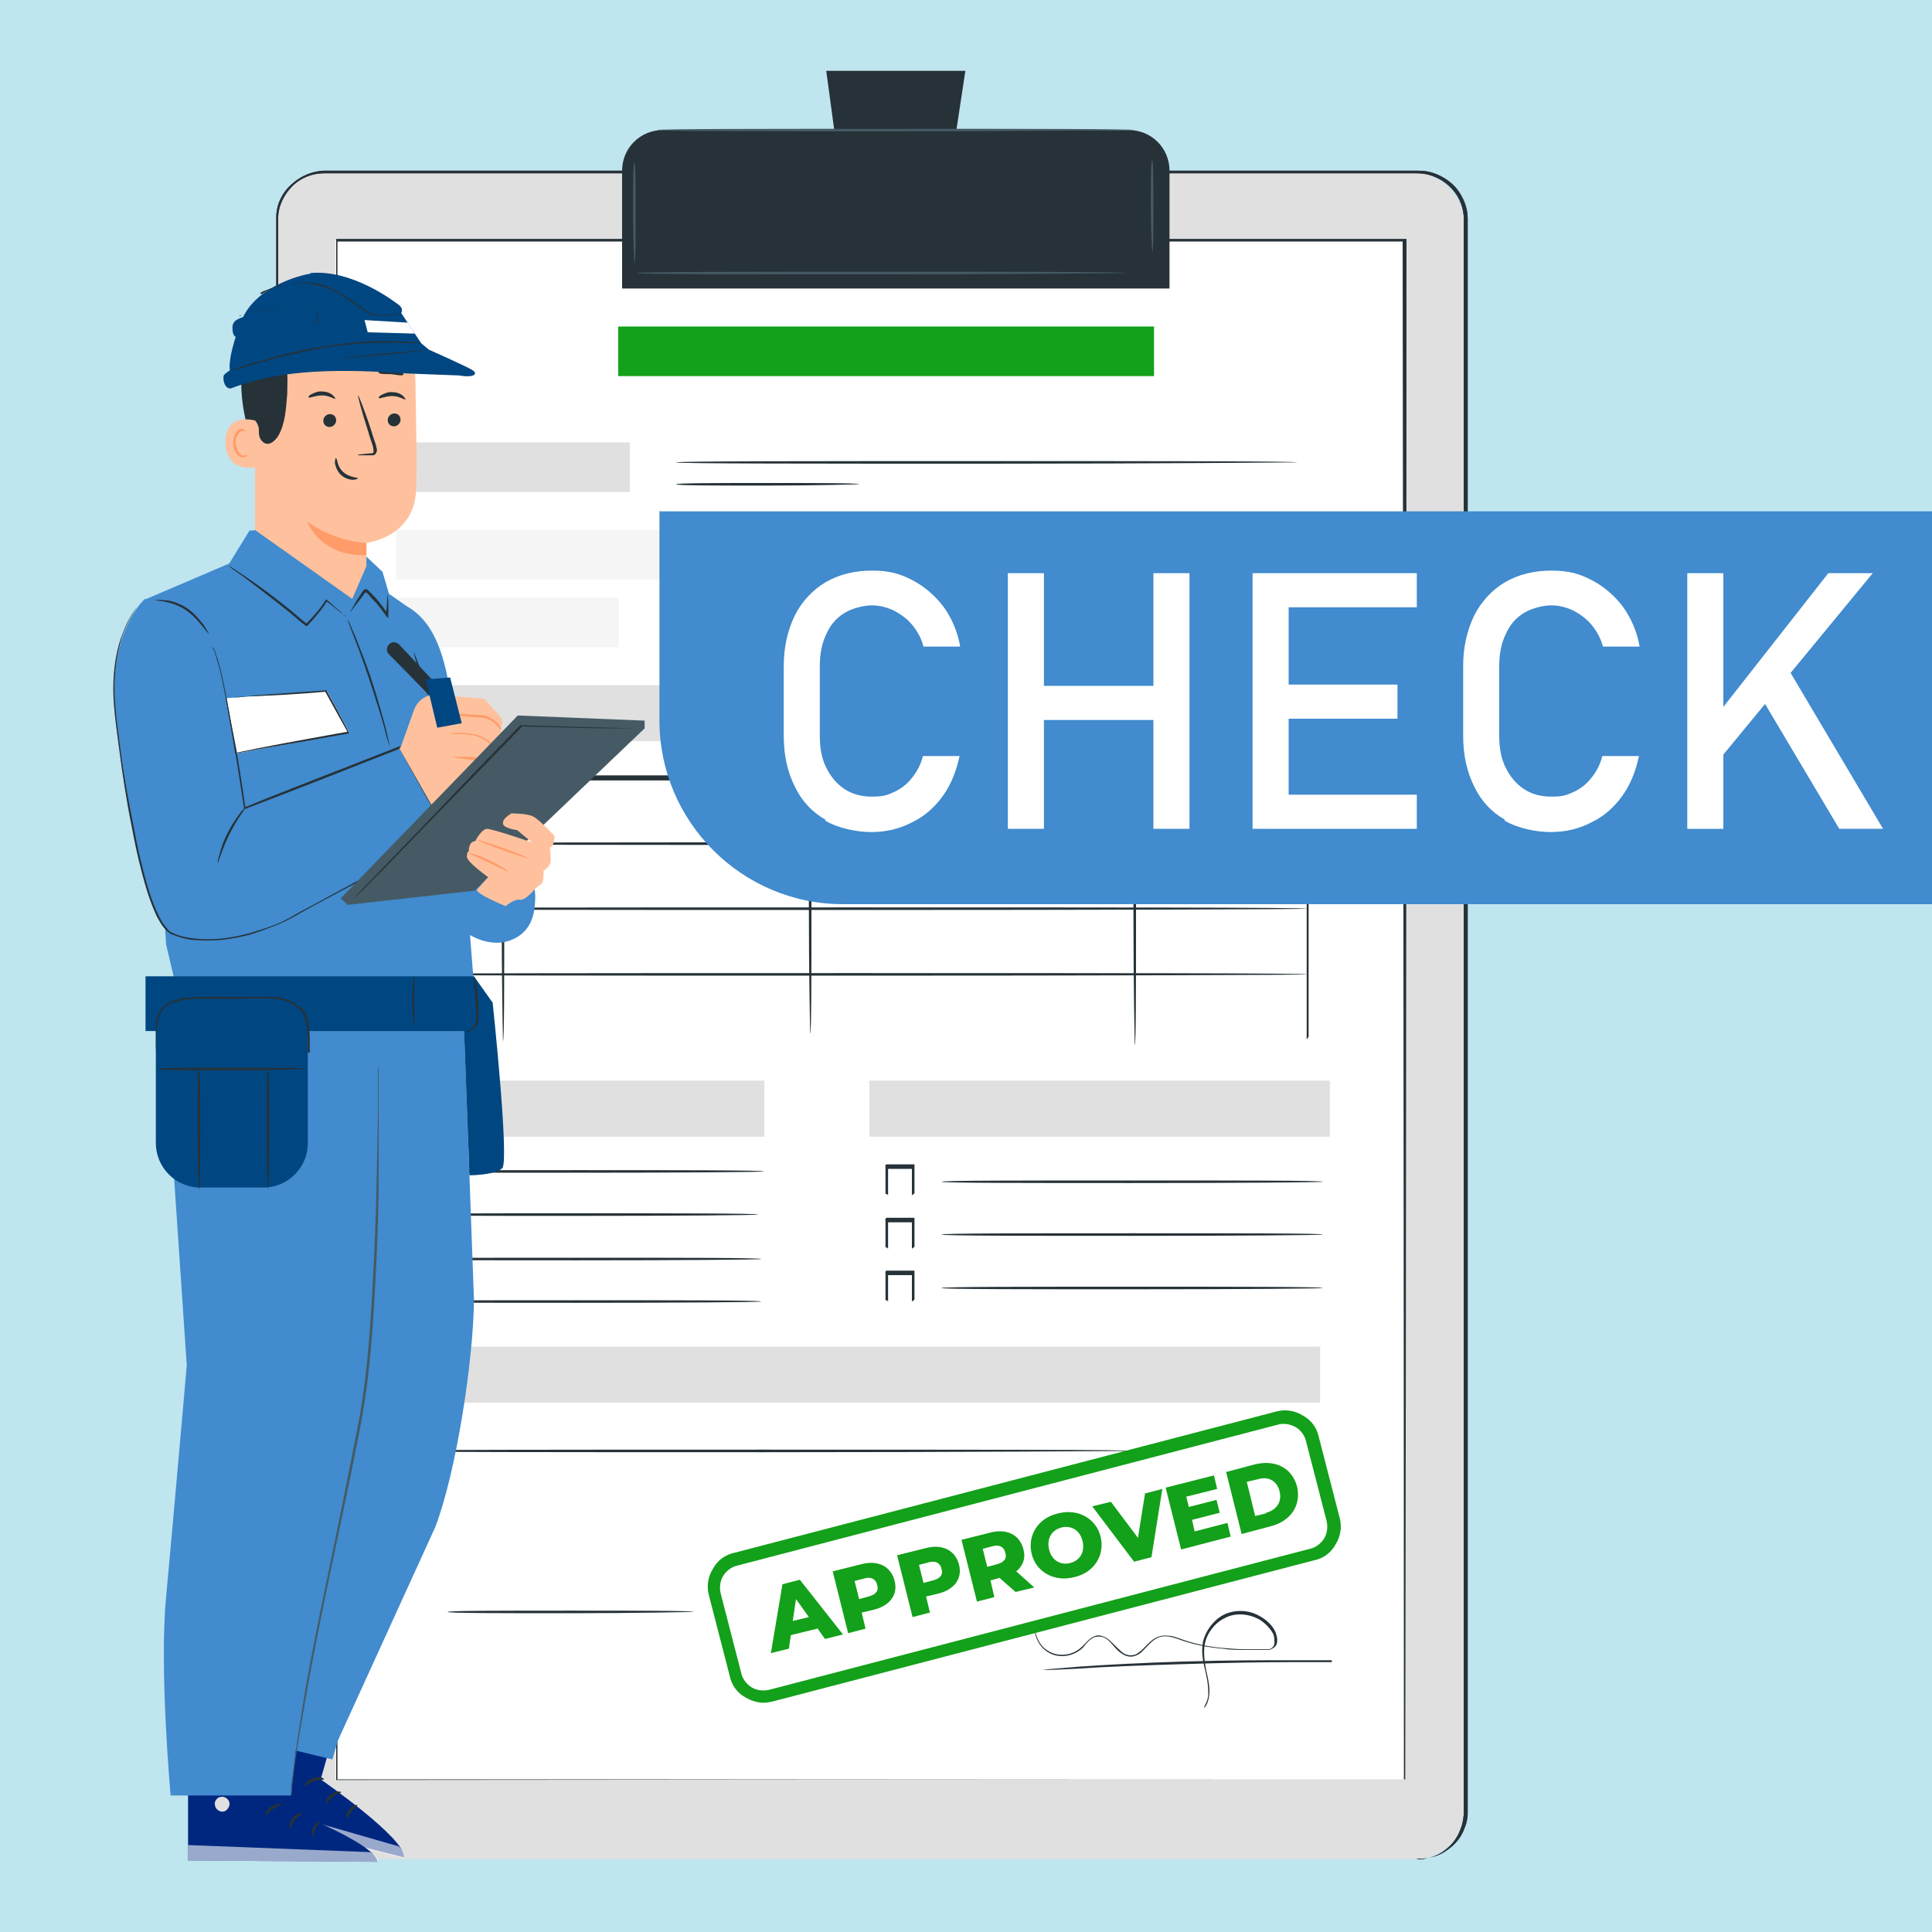 <?xml version="1.0" encoding="UTF-8"?><svg xmlns="http://www.w3.org/2000/svg" viewBox="0 0 300 300"><defs><style>.cls-1{fill:#fff;}.cls-2{fill:#f5f5f5;}.cls-3{fill:#455a64;}.cls-4{fill:#e0e0e0;}.cls-5{fill:#bfe5ef;}.cls-6{fill:#ffc19d;}.cls-7{opacity:.6;}.cls-7,.cls-8{fill:none;}.cls-9{fill:#418bce;}.cls-10{fill:#ff9c6a;}.cls-8{opacity:.3;}.cls-11{fill:#004681;}.cls-12{fill:#00277f;}.cls-13{fill:#13a01a;}.cls-14{fill:#263238;}</style></defs><g id="bg"><rect class="cls-5" width="300" height="300"/></g><g id="obj"><rect class="cls-4" x="42.8" y="26.8" width="184.5" height="261.9" rx="7.5" ry="7.5"/><path class="cls-14" d="m219.9,288.7s.2,0,.6,0c.4,0,.9-.1,1.7-.3.7-.2,1.6-.6,2.4-1.3.9-.7,1.7-1.7,2.2-3.1.3-.7.4-1.4.5-2.3,0-.8,0-1.7,0-2.6,0-1.8,0-3.8,0-5.9,0-4.3,0-9.2,0-14.8,0-22.3,0-54.5,0-94.3,0-19.9,0-41.7,0-65.1,0-11.7,0-23.8,0-36.3,0-6.2,0-12.6,0-19,0-3.2,0-6.4,0-9.7,0-1.6-.6-3.2-1.6-4.4-1-1.2-2.4-2.1-4-2.5-.8-.2-1.6-.2-2.4-.2-.8,0-1.7,0-2.5,0-1.7,0-3.3,0-5,0-3.3,0-6.7,0-10.1,0-6.7,0-13.6,0-20.4,0-13.8,0-27.8,0-42.2,0-28.6,0-58.3,0-88.7,0-1.9,0-3.7.7-5,2-1.3,1.3-2.2,3.1-2.2,4.9,0,3.8,0,7.5,0,11.3,0,7.5,0,15,0,22.4,0,14.8,0,29.4,0,43.7,0,28.7,0,56.3,0,82.6,0,26.3,0,51.3,0,74.8,0,2.9,0,5.8,0,8.7,0,1.4,0,2.9,0,4.3,0,1.4.5,2.8,1.3,3.9.8,1.1,1.9,2,3.2,2.6.6.3,1.3.4,2,.5.7,0,1.4,0,2.1,0,2.8,0,5.5,0,8.2,0,10.9,0,21.3,0,31.3,0,39.8,0,72,0,94.3,0,11.1,0,19.8,0,25.6,0,2.9,0,5.2,0,6.7,0,1.5,0,2.3,0,2.3,0,0,0-.8,0-2.3,0-1.5,0-3.7,0-6.7,0-5.9,0-14.5,0-25.6,0-22.3,0-54.5,0-94.3,0-10,0-20.4,0-31.3,0-2.7,0-5.5,0-8.2,0-.7,0-1.4,0-2.1,0-.7,0-1.4-.3-2.1-.5-1.3-.5-2.5-1.5-3.3-2.6-.8-1.2-1.3-2.6-1.4-4,0-1.4,0-2.9,0-4.3,0-2.9,0-5.8,0-8.7,0-23.4,0-48.4,0-74.8,0-26.3,0-54,0-82.6,0-14.3,0-28.9,0-43.7,0-7.4,0-14.9,0-22.4,0-3.8,0-7.5,0-11.3,0-1.9.9-3.8,2.4-5.1,1.4-1.3,3.3-2.1,5.3-2.1,30.4,0,60,0,88.7,0,14.3,0,28.4,0,42.2,0,6.9,0,13.7,0,20.4,0,3.4,0,6.7,0,10.1,0,1.7,0,3.3,0,5,0,.8,0,1.7,0,2.5,0,.8,0,1.7,0,2.5.2,1.6.4,3.1,1.3,4.2,2.6,1,1.3,1.7,2.9,1.7,4.6,0,3.3,0,6.5,0,9.7,0,6.4,0,12.7,0,19,0,12.5,0,24.6,0,36.3,0,23.4,0,45.2,0,65.1,0,39.8,0,72,0,94.3,0,5.6,0,10.5,0,14.8,0,2.1,0,4.1,0,5.9,0,.9,0,1.8,0,2.6,0,.8-.2,1.6-.5,2.3-.5,1.4-1.4,2.4-2.3,3.1-.9.7-1.7,1.1-2.5,1.3-.7.2-1.3.3-1.7.3-.4,0-.6,0-.6,0Z"/><g class="cls-8"><polygon points="60.3 282.2 215 281.3 216.8 251.4 212.1 233.4 58.9 257.3 60.3 282.2"/></g><path class="cls-14" d="m219.9,288.7s.2,0,.6,0c.4,0,.9-.1,1.7-.3.7-.2,1.6-.6,2.4-1.3.9-.7,1.7-1.7,2.2-3.1.3-.7.4-1.4.5-2.3,0-.8,0-1.7,0-2.6,0-1.8,0-3.8,0-5.9,0-4.3,0-9.2,0-14.8,0-22.3,0-54.5,0-94.3,0-19.9,0-41.7,0-65.1,0-11.7,0-23.8,0-36.3,0-6.2,0-12.6,0-19,0-3.2,0-6.4,0-9.7,0-1.6-.6-3.2-1.6-4.4-1-1.2-2.4-2.1-4-2.5-.8-.2-1.6-.2-2.4-.2-.8,0-1.7,0-2.5,0-1.7,0-3.3,0-5,0-3.3,0-6.7,0-10.1,0-6.7,0-13.6,0-20.4,0-13.8,0-27.8,0-42.2,0-28.6,0-58.3,0-88.7,0-1.9,0-3.7.7-5,2-1.3,1.3-2.2,3.1-2.2,4.9,0,3.8,0,7.5,0,11.3,0,7.5,0,15,0,22.4,0,14.8,0,29.4,0,43.7,0,28.7,0,56.3,0,82.6,0,26.3,0,51.3,0,74.8,0,2.9,0,5.8,0,8.7,0,1.4,0,2.9,0,4.3,0,1.4.5,2.8,1.3,3.9.8,1.1,1.9,2,3.2,2.6.6.3,1.3.4,2,.5.7,0,1.4,0,2.1,0,2.8,0,5.5,0,8.2,0,10.9,0,21.3,0,31.3,0,39.8,0,72,0,94.3,0,11.1,0,19.8,0,25.6,0,2.9,0,5.2,0,6.7,0,1.5,0,2.3,0,2.3,0,0,0-.8,0-2.3,0-1.5,0-3.7,0-6.7,0-5.9,0-14.5,0-25.6,0-22.3,0-54.5,0-94.3,0-10,0-20.4,0-31.3,0-2.7,0-5.5,0-8.2,0-.7,0-1.4,0-2.1,0-.7,0-1.4-.3-2.1-.5-1.3-.5-2.5-1.5-3.3-2.6-.8-1.2-1.3-2.6-1.4-4,0-1.4,0-2.9,0-4.3,0-2.9,0-5.8,0-8.7,0-23.4,0-48.4,0-74.8,0-26.3,0-54,0-82.6,0-14.3,0-28.9,0-43.7,0-7.4,0-14.9,0-22.4,0-3.8,0-7.5,0-11.3,0-1.9.9-3.8,2.4-5.1,1.4-1.3,3.3-2.1,5.3-2.1,30.4,0,60,0,88.7,0,14.3,0,28.4,0,42.2,0,6.9,0,13.7,0,20.4,0,3.4,0,6.7,0,10.1,0,1.7,0,3.3,0,5,0,.8,0,1.7,0,2.5,0,.8,0,1.7,0,2.5.2,1.6.4,3.1,1.3,4.2,2.6,1,1.3,1.7,2.9,1.7,4.6,0,3.3,0,6.5,0,9.7,0,6.4,0,12.7,0,19,0,12.5,0,24.6,0,36.3,0,23.4,0,45.2,0,65.1,0,39.8,0,72,0,94.3,0,5.6,0,10.5,0,14.8,0,2.1,0,4.1,0,5.9,0,.9,0,1.8,0,2.6,0,.8-.2,1.6-.5,2.3-.5,1.4-1.4,2.4-2.3,3.1-.9.7-1.7,1.1-2.5,1.3-.7.2-1.3.3-1.7.3-.4,0-.6,0-.6,0Z"/><g class="cls-8"><polygon points="60.3 282.2 215 281.3 216.8 251.4 212.1 233.4 58.9 257.3 60.3 282.2"/></g><rect class="cls-1" x="52.1" y="37.3" width="165.9" height="239"/><path class="cls-14" d="m218,276.3c0-1.4,0-98-.2-239l.2.2c-50.3,0-106.6,0-165.8,0h0l.2-.2c0,89.8,0,172.7,0,239h-.1c100.9,0,164.7,0,165.9,0-1.1,0-65,0-165.9.1h-.1s0-.1,0-.1c0-66.3,0-149.3,0-239v-.2h.2c59.3,0,115.5,0,165.8,0h.2s0,.2,0,.2c0,141.1-.2,237.6-.2,239Z"/><rect class="cls-13" x="96" y="50.7" width="83.2" height="7.7"/><rect class="cls-4" x="61.5" y="68.7" width="36.3" height="7.7"/><rect class="cls-2" x="61.5" y="82.3" width="72.7" height="7.7"/><rect class="cls-2" x="102.5" y="93" width="72.7" height="7.7"/><rect class="cls-2" x="61.5" y="92.8" width="34.6" height="7.7"/><rect class="cls-2" x="140.9" y="82.1" width="34.6" height="7.7"/><rect class="cls-2" x="179.3" y="82.1" width="26.3" height="7.7"/><rect class="cls-2" x="179.3" y="93" width="26.3" height="7.7"/><rect class="cls-4" x="61.5" y="209.1" width="143.5" height="8.7"/><rect class="cls-4" x="61.5" y="106.4" width="143.5" height="8.7"/><rect class="cls-4" x="61.5" y="167.8" width="57.2" height="8.7"/><rect class="cls-4" x="135" y="167.8" width="71.5" height="8.7"/><path class="cls-14" d="m118.6,181.9c0,.1-12.8.2-28.6.2s-28.6,0-28.6-.2,12.8-.2,28.6-.2,28.6,0,28.6.2Z"/><path class="cls-14" d="m117.7,188.6c0,.1-12.6.2-28.1.2s-28.1,0-28.1-.2,12.6-.2,28.1-.2,28.1,0,28.1.2Z"/><path class="cls-14" d="m118.2,195.5c0,.1-12.7.2-28.4.2s-28.4,0-28.4-.2,12.7-.2,28.4-.2,28.4,0,28.4.2Z"/><path class="cls-14" d="m118.2,202.1c0,.1-12.7.2-28.4.2s-28.4,0-28.4-.2,12.7-.2,28.4-.2,28.4,0,28.4.2Z"/><path class="cls-14" d="m205.4,183.5c0,.1-13.3.2-29.6.2s-29.6,0-29.6-.2,13.3-.2,29.6-.2,29.6,0,29.6.2Z"/><path class="cls-14" d="m141.6,185.6s0-.5,0-1.2c0-.8,0-1.8,0-3.1l.2.2c-1.2,0-2.6,0-4.1,0,0,0,.3-.3.2-.2h0c0,.1,0,.3,0,.3v.3c0,.2,0,.4,0,.6,0,.4,0,.7,0,1.1,0,.7,0,1.4,0,2l-.2-.2c1.2,0,2.2,0,2.9,0,.7,0,1.1,0,1.2,0,0,0-.4,0-1.1,0-.7,0-1.7,0-3,0h-.2s0-.2,0-.2c0-.6,0-1.3,0-2,0-.4,0-.7,0-1.1,0-.2,0-.4,0-.6v-.3s0-.1,0-.1h0c-.2,0,.2-.4.2-.3,1.5,0,2.9,0,4.1,0h.2s0,.2,0,.2c0,1.3,0,2.4,0,3.2,0,.7,0,1.2,0,1.1Z"/><path class="cls-14" d="m205.4,191.7c0,.1-13.3.2-29.6.2s-29.6,0-29.6-.2,13.3-.2,29.6-.2,29.6,0,29.6.2Z"/><path class="cls-14" d="m141.6,193.9s0-.5,0-1.2c0-.8,0-1.8,0-3.1l.2.2c-1.2,0-2.6,0-4.1,0,0,0,.3-.3.2-.2h0c0,.1,0,.3,0,.3v.3c0,.2,0,.4,0,.6,0,.4,0,.7,0,1.1,0,.7,0,1.4,0,2l-.2-.2c1.2,0,2.2,0,2.9,0,.7,0,1.1,0,1.2,0,0,0-.4,0-1.1,0-.7,0-1.7,0-3,0h-.2s0-.2,0-.2c0-.6,0-1.3,0-2,0-.4,0-.7,0-1.1,0-.2,0-.4,0-.6v-.3s0-.1,0-.1h0c-.2,0,.2-.4.2-.3,1.5,0,2.9,0,4.1,0h.2s0,.2,0,.2c0,1.3,0,2.4,0,3.2,0,.7,0,1.2,0,1.1Z"/><path class="cls-14" d="m205.4,200c0,.1-13.3.2-29.6.2s-29.6,0-29.6-.2,13.3-.2,29.6-.2,29.6,0,29.6.2Z"/><path class="cls-14" d="m141.6,202.1s0-.5,0-1.2c0-.8,0-1.8,0-3.1l.2.2c-1.2,0-2.6,0-4.1,0,0,0,.3-.3.2-.2h0c0,.1,0,.3,0,.3v.3c0,.2,0,.4,0,.6,0,.4,0,.7,0,1.1,0,.7,0,1.4,0,2l-.2-.2c1.2,0,2.2,0,2.9,0,.7,0,1.1,0,1.2,0,0,0-.4,0-1.1,0-.7,0-1.7,0-3,0h-.2s0-.2,0-.2c0-.6,0-1.3,0-2,0-.4,0-.7,0-1.1,0-.2,0-.4,0-.6v-.3s0-.1,0-.1h0c-.2,0,.2-.4.2-.3,1.5,0,2.9,0,4.1,0h.2s0,.2,0,.2c0,1.3,0,2.4,0,3.2,0,.7,0,1.2,0,1.1Z"/><path class="cls-14" d="m202.9,161.4s0-.2,0-.7c0-.5,0-1.2,0-2,0-1.8,0-4.5,0-7.9,0-6.9,0-17,0-29.8h.1c-32.3.1-83.6.2-141.3.2h0l.2-.2c0,13.9,0,27.5,0,40.5l-.2-.2c40.4,0,75.7,0,100.9,0,12.6,0,22.7,0,29.6,0,3.5,0,6.1,0,8,0,.9,0,1.6,0,2.1,0,.5,0,.7,0,.7,0,0,0-.2,0-.7,0-.5,0-1.1,0-2,0-1.8,0-4.5,0-7.9,0-6.9,0-17,0-29.6,0-25.2,0-60.6,0-101,0h-.2s0-.2,0-.2c0-13,0-26.6,0-40.5v-.2s.2,0,.2,0h0c57.6,0,108.9,0,141.3,0h.1s0,.1,0,.1c0,12.8,0,23,0,29.9,0,3.5,0,6.1,0,7.9,0,.9,0,1.6,0,2,0,.5,0,.7,0,.7Z"/><path class="cls-14" d="m202.9,131c0,.1-31.5.2-70.4.2s-70.4,0-70.4-.2,31.5-.2,70.4-.2,70.4,0,70.4.2Z"/><path class="cls-14" d="m202.9,141.1c0,.1-31.5.2-70.4.2s-70.4,0-70.4-.2,31.5-.2,70.4-.2,70.4,0,70.4.2Z"/><path class="cls-14" d="m202.9,151.3c0,.1-31.5.2-70.4.2s-70.4,0-70.4-.2,31.5-.2,70.4-.2,70.4,0,70.4.2Z"/><path class="cls-14" d="m78.1,161.7c0,0-.2-9.2-.2-20.5s0-20.5.2-20.5.2,9.2.2,20.5,0,20.5-.2,20.5Z"/><path class="cls-14" d="m125.8,160.5c0,0-.2-8.8-.2-19.6s0-19.6.2-19.6.2,8.8.2,19.6,0,19.6-.2,19.6Z"/><path class="cls-14" d="m176.2,162.3c0,0-.2-9-.2-20.2s0-20.2.2-20.2.2,9,.2,20.2,0,20.2-.2,20.2Z"/><path class="cls-14" d="m201.4,71.8c0,0-21.6.2-48.2.2s-48.2,0-48.2-.2,21.6-.2,48.2-.2,48.2,0,48.2.2Z"/><path class="cls-14" d="m133.4,75.2c0,0-6.3.2-14.2.2s-14.2,0-14.2-.2,6.3-.2,14.2-.2,14.2,0,14.2.2Z"/><path class="cls-14" d="m176,225.3c0,0-25.6.2-57.3.2s-57.3,0-57.3-.2,25.6-.2,57.3-.2,57.3,0,57.3.2Z"/><path class="cls-14" d="m154.5,231s0,0-.2,0c-.2,0-.4,0-.7,0-.6,0-1.5,0-2.7,0-2.4,0-5.8,0-10,0-8.4,0-20.1,0-32.9,0-12.8,0-24.5,0-32.9,0-4.2,0-7.6,0-10,0-1.2,0-2.1,0-2.7,0-.3,0-.5,0-.7,0-.2,0-.2,0-.2,0s0,0,.2,0c.2,0,.4,0,.7,0,.6,0,1.5,0,2.7,0,2.4,0,5.8,0,10,0,8.4,0,20.1,0,32.9,0,12.8,0,24.5,0,32.9,0,4.2,0,7.6,0,10,0,1.2,0,2.1,0,2.7,0,.3,0,.5,0,.7,0,.2,0,.2,0,.2,0Z"/><path class="cls-14" d="m115.8,236.8s-.2,0-.6,0c-.4,0-.9,0-1.6,0-1.4,0-3.4,0-5.8,0-4.9,0-11.7,0-19.2,0-7.5,0-14.3,0-19.2,0-2.4,0-4.4,0-5.8,0-.7,0-1.2,0-1.6,0-.4,0-.6,0-.6,0s.2,0,.6,0c.4,0,.9,0,1.6,0,1.4,0,3.4,0,5.8,0,4.9,0,11.7,0,19.2,0,7.5,0,14.3,0,19.2,0,2.4,0,4.4,0,5.8,0,.7,0,1.2,0,1.6,0,.4,0,.6,0,.6,0Z"/><path class="cls-14" d="m107.7,250.3c0,0-8.6.2-19.1.2s-19.1,0-19.1-.2,8.6-.2,19.1-.2,19.1,0,19.1.2Z"/><path class="cls-14" d="m187,265s.1-.2.3-.6c.2-.4.4-1.1.3-2,0-.9-.2-1.9-.5-3.2-.3-1.2-.6-2.7-.3-4.3.4-1.6,1.5-3.2,3.1-4.1,1.7-.9,4-.9,5.8.2.9.5,1.8,1.3,2.3,2.3.2.5.4,1.1.3,1.7,0,.6-.7,1.1-1.3,1.2-.6,0-1.2,0-1.8,0-.6,0-1.2,0-1.8,0-1.2,0-2.4,0-3.6-.2-2.4-.2-4.8-.7-6.9-1.5-1.1-.4-2.2-.6-3.1-.2-.9.4-1.6,1.3-2.4,2.1-.4.4-.9.7-1.4.8-.5.1-1.1,0-1.6-.3-.9-.5-1.5-1.4-2.1-2-.3-.3-.7-.6-1.1-.7-.4-.1-.8-.1-1.2,0-.8.3-1.3,1-1.8,1.6-1.2,1.2-2.8,1.5-4,1.3-1.3-.2-2.2-1-2.7-1.7-.5-.7-.7-1.4-.8-1.9,0-.5,0-.7,0-.7,0,0,0,.2.1.7.1.4.3,1.1.8,1.8.5.7,1.4,1.4,2.6,1.6,1.2.2,2.7-.1,3.8-1.2.6-.5,1.1-1.3,1.9-1.6.4-.2.9-.2,1.4,0,.5.2.8.4,1.2.8.7.6,1.3,1.4,2.1,1.9.4.2.9.3,1.3.2.5,0,.9-.4,1.3-.7.8-.7,1.4-1.6,2.5-2.1.5-.2,1.1-.3,1.7-.2.6,0,1.1.2,1.7.4,2.1.8,4.4,1.3,6.8,1.5,1.2.1,2.4.2,3.6.2.6,0,1.2,0,1.7,0,.6,0,1.2,0,1.7,0,.5,0,.9-.4,1-.9,0-.5,0-1-.2-1.5-.5-.9-1.3-1.7-2.1-2.2-1.8-1-3.9-1.1-5.5-.2-1.6.8-2.7,2.4-3,3.9-.3,1.5,0,3,.2,4.2.3,1.2.5,2.3.5,3.2,0,.9-.2,1.6-.4,2-.2.4-.4.6-.4.6Z"/><path class="cls-14" d="m206.8,258.1s-.2,0-.5,0c-.3,0-.8,0-1.3,0-1.2,0-2.9,0-4.9,0-4.2,0-9.9.1-16.3.3-6.4.2-12.1.4-16.3.7-2.1.1-3.7.2-4.9.2-.6,0-1,0-1.3,0-.3,0-.5,0-.5,0,0,0,.2,0,.5,0,.3,0,.8,0,1.3-.1,1.2-.1,2.8-.2,4.9-.4,4.2-.3,9.9-.6,16.3-.8,6.4-.2,12.1-.2,16.3-.2,2.1,0,3.8,0,4.9,0,.6,0,1,0,1.3,0,.3,0,.5,0,.5,0Z"/><path class="cls-13" d="m126.9,252.9l-4.1,1-.3,2.1-2.8.7,1.8-10.7,2.7-.7,6.7,8.5-2.8.7-1.2-1.7Zm-1.3-1.8l-2-2.8-.5,3.4,2.5-.6Z"/><path class="cls-13" d="m138.9,245.4c.6,2.2-.7,4-3.4,4.6l-1.7.4.6,2.5-2.7.7-2.4-9.6,4.4-1.1c2.6-.7,4.6.3,5.2,2.5Zm-2.7.7c-.2-.9-.9-1.3-2-1l-1.5.4.7,2.8,1.5-.4c1.1-.3,1.6-.9,1.3-1.8Z"/><path class="cls-13" d="m148.9,242.9c.6,2.2-.7,4-3.4,4.6l-1.7.4.6,2.5-2.7.7-2.4-9.6,4.4-1.1c2.6-.7,4.6.3,5.2,2.5Zm-2.7.7c-.2-.9-.9-1.3-2-1l-1.5.4.7,2.8,1.5-.4c1.1-.3,1.6-.9,1.3-1.8Z"/><path class="cls-13" d="m155.3,245l-1.5.4.6,2.6-2.7.7-2.4-9.6,4.4-1.1c2.6-.7,4.6.3,5.2,2.5.4,1.4,0,2.6-1.1,3.5l2.8,2.5-2.9.7-2.4-2.1Zm-1.2-4.9l-1.5.4.7,2.8,1.5-.4c1.1-.3,1.6-.9,1.3-1.8-.2-.9-.9-1.3-2-1Z"/><path class="cls-13" d="m160.2,241.3c-.7-2.9,1-5.6,4.1-6.3,3.1-.8,5.9.8,6.6,3.6.7,2.9-1,5.6-4.1,6.3-3.1.8-5.9-.8-6.6-3.6Zm7.9-2c-.4-1.7-1.8-2.5-3.3-2.1-1.5.4-2.3,1.7-1.9,3.4.4,1.7,1.8,2.5,3.3,2.1,1.5-.4,2.3-1.7,1.9-3.4Z"/><path class="cls-13" d="m180.5,231.1l-1.7,10.7-2.7.7-6.5-8.6,2.9-.7,4.2,5.6,1.1-6.9,2.7-.7Z"/><path class="cls-13" d="m190.6,236.5l.5,2.1-7.7,2-2.4-9.6,7.5-1.9.5,2.1-4.8,1.2.4,1.6,4.3-1.1.5,2-4.3,1.1.4,1.8,5-1.3Z"/><path class="cls-13" d="m190.3,228.6l4.5-1.2c3.2-.8,5.8.5,6.6,3.4.7,3-1,5.4-4.1,6.2l-4.5,1.2-2.4-9.6Zm6.3,6.3c1.6-.4,2.5-1.7,2.1-3.3-.4-1.7-1.8-2.4-3.4-1.9l-1.7.4,1.3,5.3,1.7-.4Z"/><path class="cls-13" d="m118.6,264.4c-1,0-1.9-.3-2.8-.8-1.3-.7-2.2-1.9-2.5-3.4l-3.2-12.4c-.4-1.4-.2-2.9.6-4.2.7-1.3,1.9-2.2,3.4-2.5l84-21.9c1.4-.4,2.9-.2,4.2.6,1.3.7,2.2,1.9,2.5,3.4l3.2,12.4c.4,1.4.2,2.9-.6,4.2-.7,1.3-1.9,2.2-3.4,2.5l-84,21.9c-.5.1-.9.2-1.4.2Zm80.8-43.3c-.3,0-.6,0-.9.1l-84,21.9c-.9.2-1.7.8-2.2,1.6-.5.8-.6,1.8-.4,2.7l3.2,12.4c.2.9.8,1.7,1.6,2.2.8.5,1.8.6,2.7.4l84-21.9c.9-.2,1.7-.8,2.2-1.6.5-.8.6-1.8.4-2.7l-3.2-12.4c-.2-.9-.8-1.7-1.6-2.2-.6-.3-1.2-.5-1.8-.5Z"/><path class="cls-14" d="m102.9,20.2h72.4c3.5,0,6.3,2.8,6.3,6.3v18.3h-85v-18.3c0-3.5,2.8-6.3,6.3-6.3Z"/><polygon class="cls-14" points="149.9 11 128.3 11 130.8 29.5 147.1 29.5 149.9 11"/><path class="cls-3" d="m176.2,20.2c0,0-16.6.2-37.1.2s-37.1,0-37.1-.2,16.6-.2,37.1-.2,37.1,0,37.1.2Z"/><path class="cls-3" d="m98.5,40.9c0,0-.2-3.5-.2-7.8s0-7.8.2-7.8.2,3.5.2,7.8,0,7.8-.2,7.8Z"/><path class="cls-3" d="m178.9,39.1c0,0-.2-3.2-.2-7.1s0-7.1.2-7.1.2,3.2.2,7.1,0,7.1-.2,7.1Z"/><path class="cls-3" d="m174.8,42.4c0,0-17,.2-38,.2s-38,0-38-.2,17-.2,38-.2,38,0,38,.2Z"/><g class="cls-8"><polygon points="181.6 27.3 185.2 37.7 185.2 42.8 181.2 42.8 181.6 27.3"/></g><path class="cls-12" d="m54,261.5l-4.2,14.8s13.4,9.3,12.9,12.1l-28.6-7.2,5.6-23.3,14.3,3.7Z"/><path class="cls-4" d="m41.3,272.8c-.6,0-1.1.5-1.1,1.1,0,.6.5,1.2,1.1,1.2.6,0,1.3-.6,1.2-1.2,0-.6-.7-1.2-1.3-1.1"/><g class="cls-7"><path class="cls-1" d="m34.1,281.2l.7-2.3,27.1,7.8s1.1.9.8,1.8l-28.6-7.2Z"/></g><path class="cls-14" d="m50.3,276.3c0,.1-.8,0-1.6.3-.8.3-1.3.8-1.4.7-.1,0,.3-.9,1.3-1.2,1-.3,1.8,0,1.7.2Z"/><path class="cls-14" d="m53,278.3c0,.1-.7.2-1.3.7-.6.5-.9,1.1-1.1,1-.1,0,0-.9.8-1.4.8-.6,1.6-.4,1.6-.3Z"/><path class="cls-14" d="m53.8,282.4c-.1,0-.2-.8.4-1.4.5-.7,1.3-.8,1.3-.7,0,.1-.5.4-.9,1-.5.6-.6,1.1-.8,1.1Z"/><path class="cls-14" d="m50.9,272.8c0,.1-.7-.2-1.5-.4-.8-.2-1.5,0-1.5-.2,0-.1.7-.5,1.6-.3.9.2,1.5.8,1.4.9Z"/><path class="cls-12" d="m44,265l-.7,15.4s15.2,5.8,15.3,8.7l-29.4-.2v-24c0,0,14.8.2,14.8.2Z"/><path class="cls-4" d="m34.2,279c-.6.2-1,.8-.8,1.4.1.6.8,1,1.3.9.6-.1,1.1-.9.9-1.5-.2-.6-1-1-1.5-.7"/><g class="cls-7"><path class="cls-1" d="m29.2,288.9v-2.4c0,0,28.3,1.1,28.3,1.1,0,0,1.3.6,1.2,1.5l-29.4-.2Z"/></g><path class="cls-14" d="m43.8,280.2c0,.1-.7.2-1.4.7-.7.4-1.1,1.1-1.2,1-.1,0,0-.9,1-1.4.9-.6,1.7-.4,1.7-.2Z"/><path class="cls-14" d="m46.9,281.6c0,.1-.6.4-1.1,1-.5.6-.6,1.3-.8,1.3-.1,0-.2-.8.4-1.6.6-.8,1.5-.8,1.5-.7Z"/><path class="cls-14" d="m48.6,285.3c-.1,0-.3-.7,0-1.5.4-.8,1.1-1.1,1.1-1,0,.1-.4.5-.7,1.2-.3.7-.4,1.3-.5,1.3Z"/><path class="cls-14" d="m43.6,276.7c0,.1-.7,0-1.5,0-.8,0-1.4.3-1.5.2,0-.1.5-.6,1.5-.7,1,0,1.6.4,1.6.5Z"/><path class="cls-9" d="m25.8,152.6v12.1l3.2,47.3s-2,23-3.2,35.9c-1.1,11.3.7,30.9.7,30.9h18.7l6.7-65.4,4.2-40.8,7.2-18.6-37.5-1.6Z"/><path class="cls-9" d="m71.8,152.6l1.8,49.3c-.1,9.3-2.7,26.5-6,35.2l-15.1,33.1-.9,3-11.2-2.7,8.3-117,23-.8Z"/><path class="cls-3" d="m58.8,165.7s0,0,0,.3c0,.2,0,.5,0,.9,0,.8,0,1.9,0,3.3,0,2.9,0,7.1,0,12.3,0,5.2-.2,11.3-.6,18.2-.4,6.8-.9,14.4-2.5,22.1-1.5,7.8-3.1,15.1-4.5,21.8-1.4,6.7-2.6,12.7-3.5,17.8-.9,5.1-1.6,9.2-2,12.1-.2,1.4-.3,2.5-.4,3.3,0,.4,0,.6-.1.9,0,.2,0,.3,0,.3,0,0,0-.1,0-.3,0-.2,0-.5,0-.9,0-.8.2-1.9.4-3.3.3-2.9,1-7,1.8-12.1.9-5.1,2.1-11.1,3.5-17.8,1.4-6.7,2.9-14.1,4.4-21.8,1.6-7.7,2.1-15.2,2.5-22.1.4-6.8.6-13,.7-18.2.1-5.2.2-9.4.2-12.2,0-1.4,0-2.6,0-3.3,0-.4,0-.7,0-.9,0-.2,0-.3,0-.3Z"/><path class="cls-9" d="m82.8,137s.4,1.4.3,2.8c-.1,1.5-.2,5-4.1,6.3-3.9,1.2-7.5-1.7-8.7-3-1.2-1.3-1-5.6-1-5.6l6.4-2.8,7.2,2.4Z"/><path class="cls-9" d="m38.8,82.3l-3.2,5.2-13.1,5.6,3.3,53.6,2.3,9.7,43.5-1.4,1.9-3.2-3.2-41.2c-1-9.3-3.1-14.2-7.2-16.5l-2.7-1.9-1-3.4-3.8-3.6-12.3-3.2-4.4.4Z"/><g class="cls-8"><path d="m24.3,142.6c2.7,4.3,8.1,6.7,13.1,5.8,4.4-.7,8.1-3.6,12.2-5.1,7.3-2.5,15.6-.5,22.8-3.3.1-1.2,0-2.8.1-3.6-3.6-.2-7.4-.4-10.6-2.1l-2.9-1.1-34.8,9.3Z"/></g><path class="cls-9" d="m22.5,93s-6.2,5.3-4.4,19.1c1.7,12.8,4.6,30.7,8.6,32.8s12.5,1,18.7-2.5c6.2-3.5,24.3-13.1,24.3-13.1l-7.5-13.3-24.1,9.3s-3.1-21.3-5-25"/><path class="cls-14" d="m33.1,100.5s0,.1.2.4c0,.1.1.3.2.5,0,.2.1.5.2.7.4,1.1.8,2.8,1.2,4.9.9,4.3,2.1,10.6,3.2,18.4h-.2c6.8-2.8,15-5.9,24.1-9.5h.1c0,0,0,0,0,0,2.4,4.2,4.9,8.7,7.5,13.3v.2c0,0,0,0,0,0-5,2.7-10.1,5.5-15.4,8.3-2.6,1.4-5.1,2.7-7.6,4.1-1.2.7-2.5,1.4-3.8,1.9-1.3.5-2.6,1-3.9,1.4-2.7.7-5.4,1.1-8,.9-1.3,0-2.6-.3-3.9-.8l-.5-.2c-.1,0-.3-.2-.4-.3-.3-.2-.5-.5-.7-.7-.4-.5-.7-1.1-1-1.6-1.1-2.3-1.8-4.7-2.4-7-.6-2.3-1.1-4.6-1.5-6.8-.9-4.4-1.5-8.5-2-12.3-.5-3.8-1-7.2-.9-10.2.1-3,.6-5.6,1.4-7.6.7-2,1.6-3.4,2.3-4.3.3-.5.6-.8.8-1,.2-.2.3-.3.3-.3,0,0-.1.1-.3.3-.2.2-.5.5-.8,1-.6.9-1.5,2.3-2.2,4.3-.7,2-1.2,4.6-1.3,7.6-.1,3,.4,6.4.9,10.2.5,3.8,1.2,7.9,2.1,12.3.4,2.2.9,4.5,1.5,6.8.6,2.3,1.3,4.7,2.4,6.9.3.6.6,1.1,1,1.6.2.2.4.5.6.7.1,0,.2.2.4.2l.4.2c1.2.5,2.5.7,3.8.8,2.6.2,5.3-.2,7.9-.9,1.3-.4,2.6-.8,3.9-1.3,1.3-.5,2.5-1.2,3.7-1.9,2.5-1.3,5-2.7,7.6-4.1,5.3-2.9,10.5-5.6,15.5-8.3v.2c-2.7-4.6-5.2-9.1-7.5-13.3h.2c-9.1,3.6-17.3,6.8-24.1,9.4h-.2c0,0,0-.1,0-.1-1.2-7.8-2.2-14.1-3.1-18.4-.4-2.2-.8-3.8-1.2-4.9,0-.3-.2-.5-.2-.7,0-.2-.1-.4-.2-.5-.1-.3-.2-.4-.2-.4Z"/><polygon class="cls-1" points="35.2 108.4 50.8 107.3 54.3 113.8 36.7 117 35.2 108.4"/><path class="cls-14" d="m35.2,108.4s0,.2.1.6c0,.4.2,1,.3,1.7.3,1.5.7,3.6,1.2,6.2h-.2c4.2-.9,9.7-1.9,15.8-3,.6-.1,1.2-.2,1.7-.3v.3c-1.3-2.3-2.5-4.5-3.6-6.5h.2c-4.5.4-8.4.6-11.2.7-1.4,0-2.5.1-3.3.2-.4,0-.6,0-.9,0-.2,0-.3,0-.3,0s0,0,.3,0c.2,0,.5,0,.8,0,.8,0,1.9-.1,3.2-.3,2.8-.2,6.7-.5,11.3-.8h.1s0,0,0,0c1.1,2,2.3,4.2,3.5,6.5v.2c.1,0-.1,0-.1,0-.6.1-1.2.2-1.7.3-6,1.1-11.6,2-15.8,2.8h-.1s0-.1,0-.1c-.4-2.6-.8-4.8-1.1-6.4-.1-.7-.2-1.3-.3-1.7,0-.4,0-.6,0-.6Z"/><path class="cls-14" d="m38.1,125.5c0,0-1.3,1.7-2.5,4.1-1.2,2.4-1.7,4.5-1.8,4.4,0,0,0-.5.3-1.4.2-.8.6-2,1.2-3.2.6-1.2,1.3-2.2,1.8-2.9.5-.7.9-1.1,1-1Z"/><path class="cls-14" d="m53.8,95.7s-.3-.2-.9-.6c-.6-.5-1.4-1.1-2.3-1.8h.2c-.7,1.2-1.8,2.5-3.1,3.9h-.1c0,.1-.1,0-.1,0-.8-.6-1.6-1.3-2.4-2-2.6-2.1-5-3.9-6.7-5.2-.8-.6-1.5-1.1-2.1-1.5-.5-.4-.8-.6-.7-.6,0,0,.3.1.8.5.5.3,1.2.8,2.1,1.4,1.8,1.2,4.2,3,6.8,5.1.8.7,1.6,1.4,2.4,2h-.2c1.3-1.3,2.4-2.6,3.1-3.8h0c0-.1.1,0,.1,0,.9.8,1.6,1.4,2.2,1.9.5.5.8.7.8.7Z"/><path class="cls-14" d="m60.2,92.4s0,.3.1.9c0,.6,0,1.4,0,2.3v.4s-.3-.3-.3-.3c-.5-.7-1.1-1.6-1.9-2.4-.3-.3-.6-.6-.8-.9-.1-.1-.3-.3-.4-.4-.1,0-.1,0-.2,0-.4.6-.8,1.1-1.2,1.6-.7.9-1.1,1.5-1.1,1.4,0,0,.3-.6.9-1.6.3-.5.7-1.1,1.1-1.7,0,0,.1-.2.3-.2.2,0,.3,0,.4.1.2.2.3.3.4.4.3.3.6.6.9.9.7.9,1.4,1.7,1.8,2.5h-.3c.3-1.8.2-3.1.3-3.1Z"/><path class="cls-14" d="m32.4,98.4s-.4-.4-1-1.2c-.6-.7-1.4-1.7-2.6-2.5-1.2-.8-2.4-1.1-3.3-1.3-.9-.1-1.5-.2-1.5-.2,0,0,.6-.1,1.5,0,.9,0,2.2.4,3.5,1.2,1.2.8,2,1.9,2.6,2.6.5.8.8,1.3.8,1.3Z"/><path class="cls-14" d="m66.4,108c0,0-.6-1.5-1.2-3.3-.6-1.9-1-3.4-.9-3.4,0,0,.6,1.5,1.2,3.3.6,1.9,1,3.4.9,3.4Z"/><g class="cls-8"><polygon points="34.1 103.7 38.5 116.7 53 114.1 39 119.5 37.9 124 34.1 103.7"/></g><g class="cls-8"><path d="m35.9,88l12.9,11.7,2-5.5,2.1.7-2.2-1.9s-2.5,3.8-3.1,3.8l-11.7-8.9Z"/></g><path class="cls-14" d="m60.6,116.1s-.1-.3-.3-.8c-.2-.6-.4-1.3-.6-2.2-.5-1.8-1.3-4.4-2.2-7.1-.9-2.8-1.8-5.2-2.5-7-.3-.8-.6-1.5-.8-2.1-.2-.5-.3-.8-.3-.8,0,0,.2.3.4.7.2.5.5,1.2.9,2.1.7,1.8,1.7,4.2,2.6,7,.9,2.8,1.6,5.3,2.1,7.2.2.9.4,1.7.5,2.2.1.5.2.8.1.8Z"/><path class="cls-14" d="m60.4,101.6c2.4,2.4,8.6,8.8,8.6,8.8l1.7-1-8.7-9.3c-.4-.4-1-.5-1.4-.2h0c-.6.4-.7,1.2-.2,1.7Z"/><path class="cls-6" d="m62.2,116.1l2.1-5.9c.5-1.3,1.6-2.2,3-2.3.1,0,.2,0,.3,0,1.2.1,7.6.6,7.6.6l2.5,2.8c.4.5.4,1.2,0,1.7h0l.7,5-1.4.9v3.5c.1,0-1.1.8-1.7.6l-.6-.3-.8-.8-2.4,3.3-3.3,1.9-6.2-10.9Z"/><path class="cls-10" d="m77.7,113.3c0,0-.3-.4-.9-1-.3-.3-.7-.5-1.2-.7-.5-.2-1.1-.2-1.7-.2-2.5-.2-4.6-.5-4.5-.6,0,0,2.1,0,4.6.2.6,0,1.2,0,1.8.3.5.2.9.5,1.3.8.6.6.8,1.1.7,1.2Z"/><path class="cls-10" d="m77.5,117.9c0,0,0-.5-.5-1.3-.4-.7-1.3-1.6-2.5-2.1-1.2-.5-2.4-.5-3.3-.5-.9,0-1.4,0-1.4,0,0,0,.5-.2,1.4-.2.9,0,2.1,0,3.4.5,1.3.5,2.2,1.5,2.6,2.3.4.8.3,1.4.3,1.4Z"/><path class="cls-10" d="m76.9,122.1c0,0-.3-.5-.3-1.4,0-.4,0-.9-.3-1.4-.2-.5-.7-.8-1.3-1-1.2-.3-2.5-.4-3.3-.5-.9-.1-1.4-.3-1.4-.3,0,0,.5,0,1.4,0,.9,0,2.1,0,3.4.4.3,0,.7.2.9.4.3.2.5.5.6.8.2.6.2,1.1.3,1.5,0,.9.1,1.4,0,1.4Z"/><polygon class="cls-3" points="80.4 111.1 52.9 139.5 54 140.5 73.7 138.3 100.1 113.1 100.1 111.9 80.4 111.1"/><g class="cls-8"><path d="m82.2,128.9c-1-1-2.5-1.4-4-1.3-1.4.1-2.8.8-3.9,1.7-.9.7-1.7,1.7-1.9,2.8-.5,2,.8,4,2.6,5l.2-.3c2.3-1.8,4.5-3.6,6.8-5.4.3-.3.7-.6.8-1,.1-.5-.2-1-.6-1.4Z"/></g><path class="cls-6" d="m79.3,126.3s2.7,0,3.5.5c.9.4,3.3,3,3.3,3,0,0,0,1.7-.7,1.8,0,0,0,.2.1,1.2,0,1,.2,1.5-1.1,2.4,0,0,.1,1.6-.3,2-.5.4-1,.8-1,.8,0,0-1.5,1.9-2.4,1.7-.9-.1-2.2,1-2.2,1,0,0-4.9-2-4.4-2.6.5-.6,1.7-1.9,1.7-1.9,0,0-3.4-2.4-3.3-3.2,0-.8.3-.8.3-.8,0,0-.1-1.5,1-1.6,0,0,.9-1.8,1.8-1.9.9,0,7,2.1,7,2.1l-2.3-1.9s-2.3-.3-2.2-1.1c0-.8,1.2-1.4,1.2-1.4Z"/><path class="cls-10" d="m78.9,135.4c0,0-1.4-.7-3.1-1.5-1.7-.8-3.1-1.4-3.1-1.5,0,0,1.5.3,3.3,1.2,1.7.8,3,1.7,2.9,1.8Z"/><path class="cls-10" d="m82,133.3c0,0-1.8-.5-4-1.3-2.2-.8-3.9-1.5-3.8-1.6,0,0,1.8.5,4,1.3,2.2.8,3.9,1.5,3.8,1.6Z"/><path class="cls-14" d="m100,113.1s-.1,0-.4,0c-.3,0-.6,0-1,0-1,0-2.3,0-3.9,0-3.4,0-8.1-.2-13.7-.3h.1c-2.1,2.2-4.5,4.6-6.9,7.1-5.6,5.7-10.6,10.9-14.3,14.7-1.8,1.8-3.3,3.4-4.4,4.4-.5.5-.9.9-1.2,1.2-.3.3-.4.4-.4.4,0,0,.1-.2.4-.4.3-.3.7-.7,1.1-1.2,1-1.1,2.5-2.6,4.3-4.5,3.7-3.8,8.7-9,14.2-14.8,2.4-2.5,4.8-4.9,6.9-7.1h0c0,0,0,0,0,0,5.5.2,10.3.3,13.7.4,1.7,0,3,.1,3.9.1.4,0,.8,0,1,0,.2,0,.4,0,.4,0Z"/><path class="cls-11" d="m73.6,151.6l2.9,4.1s2.6,24.5,1.5,25.7c-1.2,1.1-5.1,1.1-5.1,1.1l-1.1-29.4,1.8-1.5Z"/><rect class="cls-11" x="22.6" y="151.6" width="51" height="8.5"/><path class="cls-11" d="m24.2,155.7h23.6v21.8c0,3.8-3.1,6.9-6.9,6.9h-9.8c-3.8,0-6.9-3.1-6.9-6.9v-21.8h0Z"/><path class="cls-14" d="m47.8,163.5s0-.5,0-1.5c0-.9,0-2.3-.5-4-.1-.4-.3-.8-.6-1.1-.3-.3-.7-.6-1.1-.9-.8-.5-1.9-.8-3-.9-2.2-.2-4.7,0-7.3,0-2.6,0-5.1-.2-7.3.3-1.1.2-2.1.6-2.7,1.4-.6.7-.8,1.7-.9,2.5-.2,1.7-.1,3.1-.2,4,0,.4,0,.8,0,1.1,0,.3,0,.4,0,.4,0,0,0-.1,0-.4,0-.3,0-.7,0-1.1,0-1,0-2.3,0-4,0-.8.2-1.8.9-2.7.7-.8,1.8-1.3,2.9-1.5,1.1-.2,2.3-.3,3.6-.3,1.2,0,2.5,0,3.8,0,2.6,0,5.1,0,7.3,0,1.1.1,2.2.5,3.1,1,.4.3.8.6,1.2.9.4.4.5.8.7,1.2.4,1.7.4,3.1.4,4,0,.4,0,.8,0,1.1,0,.3,0,.4,0,.4Z"/><path class="cls-14" d="m47.6,166c0,0-5.2.2-11.6.2s-11.6,0-11.6-.2,5.2-.2,11.6-.2,11.6,0,11.6.2Z"/><path class="cls-14" d="m30.9,184.7c0,0-.2-4.2-.2-9.4s0-9.4.2-9.4.2,4.2.2,9.4,0,9.4-.2,9.4Z"/><path class="cls-14" d="m41.6,184.6c0,0-.2-4.2-.2-9.3s0-9.3.2-9.3.2,4.2.2,9.3,0,9.3-.2,9.3Z"/><path class="cls-14" d="m64.4,159.8c0,0-.4-1.8-.4-4.1,0-2.3.2-4.2.3-4.1.1,0,0,1.9,0,4.1,0,2.3.1,4.1,0,4.1Z"/><path class="cls-14" d="m73.7,151.7s.2.5.3,1.4c.1.9.3,2.1.3,3.4,0,.7,0,1.3,0,1.9-.1.6-.4,1.1-.8,1.4-.4.3-.7.4-1,.4-.3,0-.4,0-.4,0,0,0,.6,0,1.2-.5.3-.3.5-.7.6-1.3.1-.5,0-1.2,0-1.8-.1-2.6-.4-4.8-.3-4.8Z"/><path class="cls-14" d="m40,71.5c-.9-2.9-1.9-5.7-2.3-8.7-.4-3-.4-6.1.7-8.9.2-.4,1.5-3.3,2-3.3.3,0-.5,2.7-.3,3,1.6,2.7,2,5.9,1.8,9-.2,3.1-.9,5.9-1.8,8.9"/><path class="cls-6" d="m56.9,88.1c0-2.1,0-3.8,0-3.8,0,0,7.3-.8,7.7-8,.2-3.5,0-10.7-.1-17.3-.2-7-5.8-12.7-12.8-13.1h-.7c-7.6,0-11.7,6.5-11.4,14v22.4c0,0,15.1,10.7,15.1,10.7l2.2-5.1Z"/><path class="cls-10" d="m57,84.3s-4.6,0-9.3-3.3c0,0,2,5.5,9.2,5.2v-1.9Z"/><path class="cls-14" d="m62.2,65.2c0,.5-.5,1-1,1-.6,0-1-.4-1-1,0-.5.5-1,1-1,.6,0,1,.4,1,1Z"/><path class="cls-14" d="m62.9,62c-.1.1-.9-.5-2-.5-1.1,0-2,.5-2.1.3,0,0,0-.3.5-.5.4-.2,1-.5,1.7-.4.7,0,1.3.3,1.6.6.3.3.4.5.4.6Z"/><path class="cls-14" d="m52.2,65.3c0,.5-.5,1-1,1-.6,0-1-.4-1-1,0-.5.5-1,1-1,.6,0,1,.4,1,1Z"/><path class="cls-14" d="m52,61.9c-.1.1-.9-.5-2-.5-1.1,0-2,.5-2.1.3,0,0,0-.3.5-.5.4-.2,1-.5,1.7-.4.7,0,1.3.3,1.6.6.3.3.4.5.4.6Z"/><path class="cls-14" d="m55.6,70.6c0,0,.7-.1,1.8-.2.3,0,.6,0,.6-.2,0-.2,0-.5-.1-.9-.2-.7-.5-1.4-.7-2.2-1-3.1-1.7-5.7-1.6-5.7.1,0,1.1,2.5,2.1,5.6.2.8.5,1.5.7,2.2,0,.3.3.7,0,1.1,0,.2-.3.4-.5.4-.2,0-.3,0-.5,0-1.1,0-1.8,0-1.8,0Z"/><path class="cls-14" d="m52.2,71.2c.2,0,.1,1.2,1.1,2.1,1,.9,2.3.8,2.3,1,0,0-.3.2-.8.2-.5,0-1.3-.2-1.9-.8-.6-.6-.8-1.3-.9-1.8,0-.5.1-.8.2-.8Z"/><path class="cls-14" d="m52.2,57.3c-.1.3-1.2,0-2.5.2-1.3,0-2.4.4-2.5.1,0-.1.1-.4.6-.7.4-.3,1.1-.5,1.9-.6.8,0,1.5.1,2,.3.5.2.7.5.6.6Z"/><path class="cls-14" d="m62.6,58.2c-.2.2-1,0-1.9-.1-.9,0-1.7,0-1.9-.2,0-.1,0-.4.4-.6.3-.2.9-.4,1.6-.3.6,0,1.2.3,1.5.6.3.3.4.5.3.7Z"/><path class="cls-6" d="m40,65.4c-.1,0-4.9-1.7-5,3.2,0,5,4.9,4,4.9,3.9,0-.1,0-7.1,0-7.1Z"/><path class="cls-10" d="m38.4,70.6s0,0-.2.1c-.1,0-.4.1-.6,0-.5-.2-.9-1-1-1.9,0-.5,0-.9.3-1.2.2-.4.4-.6.7-.7.3,0,.4.1.5.2,0,.1,0,.2,0,.2,0,0,.1,0,0-.3,0,0,0-.2-.2-.3-.1,0-.3-.2-.5-.1-.4,0-.7.4-.9.8-.2.4-.3.9-.3,1.4,0,1,.5,1.9,1.2,2.2.3,0,.6,0,.8-.1.2-.1.2-.2.2-.2Z"/><path class="cls-14" d="m61.5,50.8c.8-.4-1.6-3.1-3.5-4-3-1.4-7.5-2.3-10.3-1.5-3.3.9-6.1,2.5-7.8,5.5-1.7,3-2.3,6.5-2.3,9.9,0,1,.1,2.1.7,3,.7,1.1,2,1.8,1.9,3.3,0,.6.1,1.1.5,1.5.9,1,2,0,2.5-.8,1.1-1.9,1.2-4.2,1.4-6.5,0-1.6.2-3.2-.3-4.7-.2-.8-.6-1.6-.8-2.5-.2-.8-.2-1.8.4-2.5,0-.1.2-.2.4-.4,1.4-1.2,3.4-1.6,5.1-.9,2.8,1,7.5,2.5,8.8,1.6,1.8-1.3,2.2-2.2,2.2-2.2l1,1Z"/><path class="cls-11" d="m48.2,42.5c-.3,0-8.4,1.5-10.7,7.3-2.3,5.9-1.8,7.7-1.8,7.7,0,0-.5.3-.9.7-.3.4,0,2.3,1.1,2.1,8-3.1,17.2-3,27.5-2.3l7.9.3c2.2.4,3-.2,2.1-.8-.7-.5-6.8-3.2-6.8-3.2l-1.2-1-3.1-4.7s.4-.6-.3-1.2c-.8-.6-7.3-5.6-13.8-5Z"/><path class="cls-14" d="m65.4,53.3s-.1,0-.3,0c-.2,0-.5,0-.9,0-.8,0-1.9-.1-3.2-.1-2.7,0-6.5.1-10.6.8-4.1.7-7.8,1.6-10.4,2.4-1.3.4-2.4.7-3.1.9-.3,0-.6.2-.8.2-.2,0-.3,0-.3,0,0,0,0,0,.3-.1.2,0,.5-.2.8-.3.7-.2,1.8-.6,3.1-.9,2.6-.8,6.3-1.8,10.4-2.4,4.1-.7,7.9-.9,10.7-.8,2.7,0,4.4.3,4.4.3Z"/><g class="cls-8"><path d="m40.7,45.7s8.7-1,12.4,1c-.1,0-.3-.2-.4-.2,1.2.6,2.4,1.2,3.6,1.8.6.3,1.3.6,1.9.3,0,0-1.9-1.8-5.4-3.2-3.5-1.4-9.2-2.2-12.1.4Z"/></g><path class="cls-14" d="m40.6,45.7s.3-.2.8-.5c.5-.3,1.3-.6,2.4-.9,1-.3,2.3-.4,3.7-.4,1.4,0,3,.3,4.4,1.1.7.4,1.4.8,2,1.2.6.4,1.3.8,1.8,1.2.6.4,1.1.9,1.6,1.1.5.3,1.1.4,1.6.4,2.1.1,3.4-.3,3.3-.4,0,0,0,0-.2.2-.1,0-.4.1-.7.2-.6.1-1.4.2-2.5.1-.5,0-1.1,0-1.7-.4-.6-.3-1.1-.7-1.6-1.1-.6-.4-1.2-.8-1.8-1.2-.6-.4-1.3-.8-2-1.2-1.4-.7-3-1-4.4-1.1-1.4,0-2.7,0-3.7.3-1,.2-1.8.6-2.4.8-.3.1-.5.2-.6.3-.1,0-.2.1-.2.1Z"/><g class="cls-8"><path d="m36.6,52.3c1.5,0,2.7-.3,4.3-.6,1.6-.3,3.3-.5,4.9-.9,1.2-.3,2.7-.5,3.5-1.4,0,.6-.1,1.2-.6,1.6-.5.4-2,.9-2.7,1-3.6.8-6.1,1.4-9.9,1.5,0-.4.4-1.4.4-1.4"/></g><path class="cls-11" d="m37.8,49.2c-1,.4-1.6.6-1.7,1.5,0,.7,0,1.5.7,1.7.2,0,.4,0,.6,0,3.6-.6,7.2-1.1,10.8-1.7.4,0,.8-.1,1-.4.4-.4.1-1.1-.3-1.5-.5-.3-1.1-.4-1.6-.4-3.2-.2-6.4.2-9.5.8"/><path class="cls-14" d="m49,50.4s.2-.1.3-.5c.1-.3,0-.9-.4-1.4-.5-.4-1.3-.6-2.1-.6-.9,0-1.8,0-2.8,0-2,0-3.8.4-5,.7-.6.1-1.1.3-1.5.4-.1,0-.3,0-.4.1,0,0-.1,0-.1,0,0,0,0,0,.1,0,.1,0,.3,0,.4-.1.3-.1.8-.3,1.5-.4,1.3-.3,3-.6,5-.7,1,0,1.9,0,2.8,0,.9,0,1.7.2,2.2.6.5.5.5,1.1.4,1.5,0,.2-.2.3-.2.4,0,0-.1,0-.1,0Z"/><polygon class="cls-1" points="63.3 50.1 56.6 49.7 57.1 51.6 64.4 51.8 63.3 50.1"/><path class="cls-14" d="m52.9,55.6s3-.3,6.7-.7c3.7-.3,6.7-.6,6.7-.5,0,0-3,.3-6.7.7-3.7.3-6.7.6-6.7.5Z"/><polygon class="cls-11" points="71.7 112.3 67.9 113 66.1 105.5 69.9 105.2 71.7 112.3"/></g><g id="text"><path class="cls-9" d="m102.5,79.4h197.5v61h-169.1c-15.7,0-28.5-12.8-28.5-28.5v-32.6h0Z"/><path class="cls-1" d="m128.2,127.3c-2.1-1.2-3.7-2.9-4.8-5.2-1.1-2.2-1.7-4.8-1.7-7.8v-10.9c0-2.9.6-5.5,1.7-7.8,1.1-2.2,2.8-4,4.8-5.2,2.1-1.2,4.5-1.8,7.2-1.8s4.4.5,6.3,1.5c1.9,1,3.5,2.4,4.8,4.1,1.3,1.8,2.2,3.9,2.6,6.2h-5.7c-.3-1.2-.9-2.3-1.7-3.3-.8-1-1.8-1.7-2.9-2.3-1.1-.5-2.2-.8-3.4-.8s-3,.4-4.3,1.2-2.2,1.9-2.8,3.3c-.7,1.4-1,3.1-1,4.9v10.9c0,1.9.3,3.5,1,4.9.7,1.4,1.6,2.5,2.8,3.3,1.2.8,2.6,1.2,4.3,1.2s2.3-.2,3.4-.7c1.1-.5,2-1.2,2.8-2.2.8-1,1.4-2.1,1.7-3.4h5.7c-.5,2.3-1.3,4.4-2.6,6.2-1.3,1.8-2.9,3.2-4.8,4.1-1.9,1-4,1.5-6.3,1.5s-5.2-.6-7.2-1.8Z"/><path class="cls-1" d="m156.5,89h5.6v39.7h-5.6v-39.7Zm3.5,17.5h22v5.3h-22v-5.3Zm19.1-17.5h5.6v39.7h-5.6v-39.7Z"/><path class="cls-1" d="m194.5,89h5.6v39.7h-5.6v-39.7Zm2.7,0h22.8v5.3h-22.8v-5.3Zm0,17.3h19.8v5.3h-19.8v-5.3Zm0,17.1h22.8v5.3h-22.8v-5.3Z"/><path class="cls-1" d="m233.7,127.3c-2.1-1.2-3.7-2.9-4.8-5.2-1.1-2.2-1.7-4.8-1.7-7.8v-10.9c0-2.9.6-5.5,1.7-7.8,1.1-2.2,2.8-4,4.8-5.2,2.1-1.2,4.5-1.8,7.2-1.8s4.4.5,6.3,1.5c1.9,1,3.5,2.4,4.8,4.1,1.3,1.8,2.2,3.9,2.6,6.2h-5.7c-.3-1.2-.9-2.3-1.7-3.3-.8-1-1.8-1.7-2.9-2.3-1.1-.5-2.2-.8-3.4-.8s-3,.4-4.3,1.2-2.2,1.9-2.8,3.3c-.7,1.4-1,3.1-1,4.9v10.9c0,1.9.3,3.5,1,4.9.7,1.4,1.6,2.5,2.8,3.3,1.2.8,2.6,1.2,4.3,1.2s2.3-.2,3.4-.7c1.1-.5,2-1.2,2.8-2.2.8-1,1.4-2.1,1.7-3.4h5.7c-.5,2.3-1.3,4.4-2.6,6.2-1.3,1.8-2.9,3.2-4.8,4.1-1.9,1-4,1.5-6.3,1.5s-5.2-.6-7.2-1.8Z"/><path class="cls-1" d="m262,89h5.6v39.7h-5.6v-39.7Zm4.4,22.3l17.5-22.3h6.9l-25.2,30.6.8-8.4Zm6.6-3.8l4.4-4.1,15,25.3h-6.8l-12.6-21.2Z"/></g></svg>
